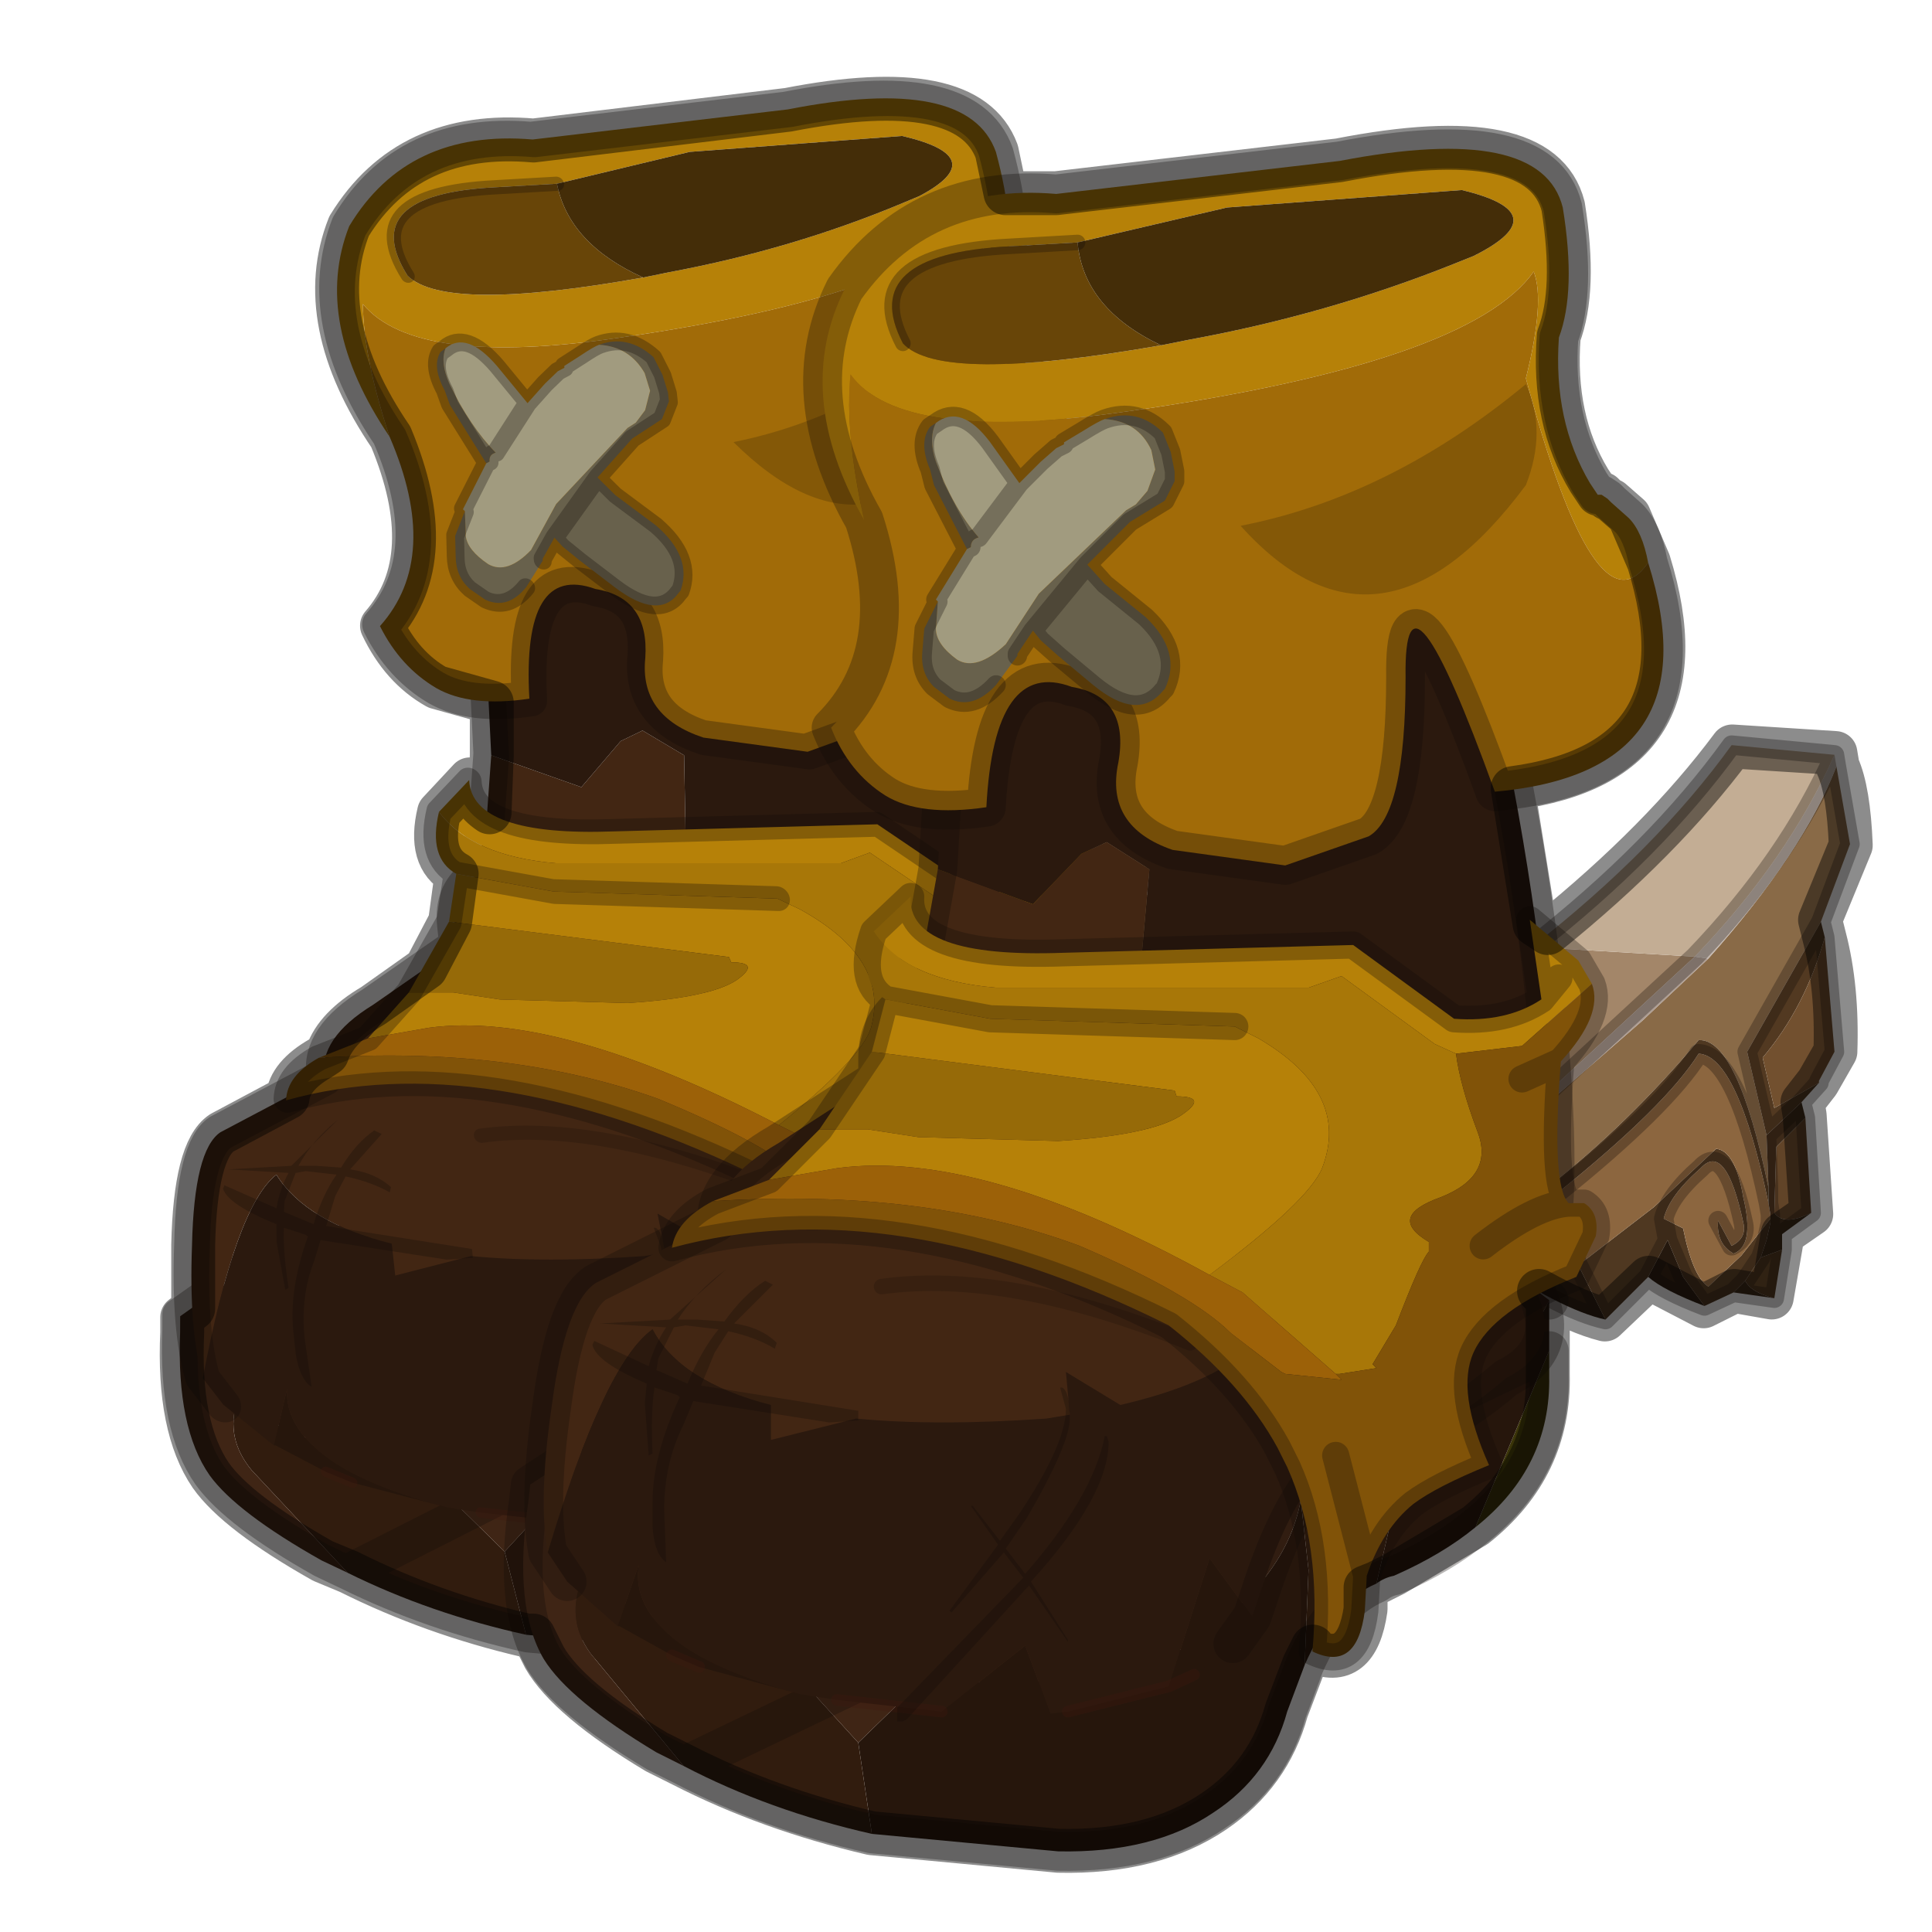 <?xml version="1.0" encoding="UTF-8" standalone="no"?>
<svg xmlns:xlink="http://www.w3.org/1999/xlink" height="440.0px" width="440.0px" xmlns="http://www.w3.org/2000/svg">
  <g transform="matrix(10.0, 0.0, 0.0, 10.0, 0.0, 0.0)">
    <use height="44.0" transform="matrix(1.0, 0.0, 0.0, 1.0, 0.0, 0.0)" width="44.0" xlink:href="#shape0"/>
    <use height="44.85" transform="matrix(0.806, 0.0, 0.087, 0.806, 0.503, 1.847)" width="34.95" xlink:href="#sprite0"/>
    <use height="44.85" transform="matrix(0.884, 0.0, 0.0, 0.884, 11.458, 2.958)" width="34.95" xlink:href="#sprite0"/>
    <use height="40.9" transform="matrix(1.0, 0.0, 0.0, 1.0, 3.65, 1.75)" width="39.0" xlink:href="#shape2"/>
  </g>
  <defs>
    <g id="shape0" transform="matrix(1.0, 0.0, 0.0, 1.0, 0.0, 0.0)">
      <path d="M44.0 44.0 L0.0 44.0 0.0 0.0 44.0 0.0 44.0 44.0" fill="#43adca" fill-opacity="0.0" fill-rule="evenodd" stroke="none"/>
    </g>
    <g id="sprite0" transform="matrix(1.0, 0.0, 0.0, 1.0, 0.5, 0.5)">
      <use height="44.85" transform="matrix(1.0, 0.0, 0.0, 1.0, -0.5, -0.5)" width="34.95" xlink:href="#shape1"/>
    </g>
    <g id="shape1" transform="matrix(1.0, 0.0, 0.0, 1.0, 0.5, 0.5)">
      <path d="M26.0 20.55 L22.4 23.05 25.65 25.0 30.2 20.8 26.0 20.55" fill="#a38669" fill-rule="evenodd" stroke="none"/>
      <path d="M22.4 23.05 L24.7 28.5 Q26.75 29.9 27.9 30.15 L27.2 28.75 26.7 27.55 26.4 26.75 25.75 25.15 25.65 25.0 22.4 23.05 M29.0 29.05 Q29.4 29.4 30.45 29.8 L29.9 29.05 29.5 28.1 29.0 29.05" fill="#2d1e11" fill-rule="evenodd" stroke="none"/>
      <path d="M33.45 19.9 L34.2 17.9 33.85 15.9 Q33.0 18.1 30.55 20.85 L28.85 22.45 25.75 25.15 26.4 26.75 Q28.5 25.1 30.3 22.95 31.3 22.9 32.1 26.75 L32.05 25.4 31.55 23.25 33.45 19.9" fill="#896a47" fill-rule="evenodd" stroke="none"/>
      <path d="M25.65 25.0 L25.75 25.15 28.85 22.45 30.55 20.85 30.2 20.8 25.65 25.0" fill="#ad9d93" fill-rule="evenodd" stroke="none"/>
      <path d="M27.9 30.15 L29.0 29.05 29.5 28.1 29.9 29.05 30.45 29.8 31.2 29.45 31.5 29.15 31.9 28.55 32.05 28.1 32.15 27.65 32.15 27.55 31.4 28.5 30.55 29.3 Q30.15 29.05 29.9 27.8 L29.4 27.55 Q29.55 26.95 30.35 26.25 31.0 25.55 31.45 27.65 31.55 28.05 31.15 28.25 L30.8 27.6 Q30.75 28.2 31.2 28.45 31.75 28.25 31.45 27.0 31.25 25.8 30.75 25.75 L29.15 27.25 27.2 28.75 27.9 30.15 M26.4 26.75 L26.7 27.55 Q26.5 27.05 26.65 26.9 29.45 24.65 30.3 23.3 31.3 23.35 32.1 27.15 L32.1 26.75 Q31.3 22.9 30.3 22.95 28.5 25.1 26.4 26.75 M29.4 27.55 L29.5 28.1 29.4 27.55" fill="#4f3821" fill-rule="evenodd" stroke="none"/>
      <path d="M26.7 27.55 L27.2 28.75 29.15 27.25 30.75 25.75 Q31.25 25.8 31.45 27.0 31.75 28.25 31.2 28.45 30.75 28.2 30.8 27.6 L31.15 28.25 Q31.55 28.05 31.45 27.65 31.0 25.55 30.35 26.25 29.55 26.95 29.4 27.55 L29.9 27.8 Q30.15 29.05 30.55 29.3 L31.4 28.5 32.15 27.55 32.15 27.5 32.15 27.45 32.1 27.15 Q31.3 23.35 30.3 23.3 29.45 24.65 26.65 26.9 26.5 27.05 26.7 27.55" fill="#8c663f" fill-rule="evenodd" stroke="none"/>
      <path d="M33.85 15.9 L33.8 15.6 Q32.6 18.3 30.2 20.8 L30.55 20.85 Q33.0 18.1 33.85 15.9" fill="#c3b7af" fill-rule="evenodd" stroke="none"/>
      <path d="M33.8 15.6 L31.15 15.35 Q29.2 18.05 26.0 20.55 L30.2 20.8 Q32.6 18.3 33.8 15.6" fill="#c3ad94" fill-rule="evenodd" stroke="none"/>
      <path d="M32.95 24.55 L33.4 24.05 32.25 24.7 31.95 23.4 Q33.05 22.1 33.55 20.3 L33.45 19.9 31.55 23.25 32.05 25.4 32.95 24.55" fill="#523921" fill-rule="evenodd" stroke="none"/>
      <path d="M33.2 27.4 L33.05 24.95 32.3 25.7 32.25 27.4 Q32.5 27.75 33.2 27.4" fill="#614428" fill-rule="evenodd" stroke="none"/>
      <path d="M31.2 29.45 L32.25 29.6 Q31.65 29.45 31.5 29.15 L31.2 29.45 M32.45 28.35 L32.45 27.95 33.2 27.4 Q32.5 27.75 32.25 27.4 L32.3 25.7 33.05 24.95 32.95 24.55 32.05 25.4 32.1 26.75 32.1 27.15 32.15 27.45 32.15 27.5 32.15 27.55 32.15 27.65 32.05 28.1 32.45 27.95 32.05 28.1 31.9 28.55 32.45 28.35" fill="#3d2a19" fill-rule="evenodd" stroke="none"/>
      <path d="M33.4 24.05 L33.4 24.0 33.8 23.25 33.55 20.3 Q33.05 22.1 31.95 23.4 L32.25 24.7 33.4 24.05" fill="#72502f" fill-rule="evenodd" stroke="none"/>
      <path d="M32.25 29.6 L32.45 28.35 31.9 28.55 31.5 29.15 Q31.65 29.45 32.25 29.6" fill="#583e23" fill-rule="evenodd" stroke="none"/>
      <path d="M33.8 15.6 L31.15 15.35 Q29.2 18.05 26.0 20.55 L22.4 23.05 24.7 28.5 Q26.75 29.9 27.9 30.15 L29.0 29.05 Q29.4 29.4 30.45 29.8 L31.2 29.45 32.25 29.6 32.45 28.35 32.45 27.95 33.2 27.4 33.05 24.95 32.95 24.55 33.4 24.05 33.4 24.0 33.8 23.25 33.55 20.3 33.45 19.9 34.2 17.9 33.85 15.9 33.8 15.6 Q32.6 18.3 30.2 20.8 M26.4 26.75 L26.7 27.55 27.2 28.75 27.9 30.15 M32.1 27.15 Q31.3 23.35 30.3 23.3 29.45 24.65 26.65 26.9 26.5 27.05 26.7 27.55 M25.65 25.0 L22.4 23.05 M25.75 25.15 L25.65 25.0 30.2 20.8 M25.75 25.15 L26.4 26.75 M32.1 26.75 L32.1 27.15 32.15 27.45 32.15 27.5 32.15 27.55 M29.4 27.55 Q29.55 26.95 30.35 26.25 31.0 25.55 31.45 27.65 31.55 28.05 31.15 28.25 L30.8 27.6 M32.05 25.4 L32.1 26.75 M32.05 25.4 L31.55 23.25 33.45 19.9 M32.95 24.55 L32.05 25.4 M30.45 29.8 L29.9 29.05 29.5 28.1 29.4 27.55 M29.5 28.1 L29.0 29.05 M32.45 27.95 L32.05 28.1 32.15 27.65 32.15 27.55 M31.5 29.15 L31.2 29.45 M31.9 28.55 L31.5 29.15 M31.9 28.55 L32.05 28.1" fill="none" stroke="#110b08" stroke-linecap="round" stroke-linejoin="round" stroke-opacity="0.302" stroke-width="0.5"/>
      <path d="M26.45 30.95 L26.45 31.6 Q26.5 33.95 24.55 35.5 L26.45 30.95" fill="#3a3408" fill-rule="evenodd" stroke="none"/>
      <path d="M26.45 29.65 L26.45 30.95 24.55 35.5 Q23.7 36.2 22.45 36.75 22.2 36.8 22.0 36.95 L22.6 34.35 22.65 32.35 Q25.4 31.85 26.45 29.65 M20.15 39.05 L19.7 40.25 Q19.25 41.9 17.8 42.85 16.25 43.9 13.8 43.85 L9.0 43.4 8.65 41.05 10.35 39.4 Q14.5 39.8 16.95 38.65 19.65 37.0 20.05 34.8 L20.25 36.6 20.15 39.05" fill="#26160c" fill-rule="evenodd" stroke="none"/>
      <path d="M22.0 36.95 Q20.85 37.45 20.15 39.05 L20.25 36.6 20.05 34.8 Q20.5 32.55 21.7 32.45 L22.65 32.35 22.6 34.35 22.0 36.95 M9.0 43.4 Q6.35 42.8 4.15 41.65 L1.75 38.75 Q1.1 37.85 1.55 36.8 3.15 38.05 6.6 38.8 L8.65 41.05 9.0 43.4" fill="#311c0e" fill-rule="evenodd" stroke="none"/>
      <path d="M4.15 41.65 L3.45 41.3 Q1.2 39.95 0.55 38.9 -0.25 37.55 0.15 34.85 L0.2 34.4 3.7 32.1 23.95 28.05 25.6 29.0 26.45 29.65 Q25.4 31.85 22.65 32.35 L21.7 32.45 Q20.5 32.55 20.05 34.8 19.65 37.0 16.95 38.65 14.5 39.8 10.35 39.4 L8.65 41.05 6.6 38.8 Q3.15 38.05 1.55 36.8 1.1 37.85 1.75 38.75 L4.15 41.65" fill="#3f2515" fill-rule="evenodd" stroke="none"/>
      <path d="M4.15 41.65 L3.45 41.3 Q1.2 39.95 0.55 38.9 -0.25 37.55 0.15 34.85 L0.2 34.4 3.7 32.1 23.95 28.05 25.6 29.0 26.45 29.65 M26.45 30.95 L26.45 31.6 Q26.5 33.95 24.55 35.5 23.7 36.2 22.45 36.75 22.2 36.8 22.0 36.95 20.85 37.45 20.15 39.05 L19.7 40.25 Q19.25 41.9 17.8 42.85 16.25 43.9 13.8 43.85 L9.0 43.4 Q6.35 42.8 4.15 41.65 Z" fill="none" stroke="#110b08" stroke-linecap="round" stroke-linejoin="round" stroke-opacity="0.302" stroke-width="1.0"/>
      <path d="M2.5 38.05 L2.45 38.05 2.5 38.05" fill="#322c08" fill-rule="evenodd" stroke="none"/>
      <path d="M0.65 36.15 Q0.4 34.8 0.75 32.4 1.1 29.7 1.9 29.2 L5.0 27.65 Q4.95 26.55 6.6 25.6 L9.15 23.95 9.15 23.4 Q9.15 22.5 9.85 22.0 L10.35 20.5 10.7 18.55 13.15 19.45 14.4 18.15 15.05 17.85 16.15 18.55 15.8 22.45 14.95 22.1 Q16.2 23.35 14.8 23.75 L19.4 29.9 Q18.85 31.55 15.4 32.35 L14.0 31.5 14.1 32.6 13.5 32.7 Q10.65 32.9 8.6 32.7 L6.4 33.25 6.4 32.35 Q4.05 31.75 3.35 30.4 2.1 31.3 0.65 36.15 M11.15 21.55 L14.95 22.1 11.15 21.55 Q10.35 21.7 9.85 22.0 10.35 21.7 11.15 21.55 M17.2 30.75 Q12.5 28.85 9.25 29.3 12.5 28.85 17.2 30.75" fill="#422613" fill-rule="evenodd" stroke="none"/>
      <path d="M10.7 18.55 L10.9 15.15 10.85 13.6 10.85 13.35 10.4 10.85 9.9 9.15 23.9 9.75 Q25.45 14.85 26.2 20.65 26.85 26.0 26.45 28.3 25.6 28.65 24.4 30.0 20.1 30.65 20.3 34.4 19.6 35.35 19.0 37.2 L18.8 37.8 17.7 36.3 16.65 39.6 14.05 40.25 13.6 40.3 12.95 38.55 10.8 40.25 8.1 39.95 7.15 39.8 Q4.55 39.1 3.6 38.1 2.85 37.35 3.0 36.45 L2.45 38.05 1.15 36.9 0.65 36.15 Q2.1 31.3 3.35 30.4 4.05 31.75 6.4 32.35 L6.4 33.25 8.6 32.7 Q10.65 32.9 13.5 32.7 L14.1 32.6 14.0 31.5 15.4 32.35 Q18.85 31.55 19.4 29.9 L14.8 23.75 Q16.2 23.35 14.95 22.1 L15.8 22.45 16.15 18.55 15.05 17.85 14.4 18.15 13.15 19.45 10.7 18.55 M16.7 22.9 L15.8 22.45 16.7 22.9" fill="#2b190e" fill-rule="evenodd" stroke="none"/>
      <path d="M26.45 28.3 L25.95 29.1 Q26.95 30.85 25.35 31.65 23.3 33.4 21.45 33.55 20.85 33.7 20.3 34.4 20.1 30.65 24.4 30.0 25.6 28.65 26.45 28.3 M18.8 37.8 L18.3 38.5 18.1 38.7 17.3 39.3 16.65 39.6 17.7 36.3 18.8 37.8 M13.6 40.3 L11.45 40.3 10.8 40.25 12.95 38.55 13.6 40.3 M7.15 39.8 L4.55 39.1 3.85 38.8 2.5 38.05 2.45 38.05 3.0 36.45 Q2.85 37.35 3.6 38.1 4.55 39.1 7.15 39.8" fill="#26160c" fill-rule="evenodd" stroke="none"/>
      <path d="M17.3 39.3 L16.65 39.6 14.05 40.25 M10.8 40.25 L8.1 39.95 M4.55 39.1 L3.85 38.8 M15.8 22.45 L16.7 22.9 M14.95 22.1 L11.15 21.55 M14.95 22.1 L15.8 22.45" fill="none" stroke="#3f190f" stroke-linecap="round" stroke-linejoin="round" stroke-opacity="0.302" stroke-width="0.3"/>
      <path d="M9.25 29.3 Q12.5 28.85 17.2 30.75" fill="none" stroke="#110b08" stroke-linecap="round" stroke-linejoin="round" stroke-opacity="0.2" stroke-width="0.4"/>
      <path d="M10.7 18.55 L10.9 15.15 10.85 13.6 10.85 13.35 10.4 10.85 9.9 9.15 23.9 9.75 Q25.45 14.85 26.2 20.65 26.85 26.0 26.45 28.3 L25.95 29.1 Q26.95 30.85 25.35 31.65 23.3 33.4 21.45 33.55 20.85 33.7 20.3 34.4 19.6 35.35 19.0 37.2 L18.8 37.8 18.3 38.5 M1.15 36.9 L0.65 36.15 Q0.4 34.8 0.75 32.4 1.1 29.7 1.9 29.2 L5.0 27.65 Q4.95 26.55 6.6 25.6 L9.15 23.95 9.15 23.4 Q9.15 22.5 9.85 22.0 L10.35 20.5 10.7 18.55 M11.15 21.55 Q10.35 21.7 9.85 22.0" fill="none" stroke="#110b08" stroke-linecap="round" stroke-linejoin="round" stroke-opacity="0.302" stroke-width="1.0"/>
      <path d="M20.3 34.4 Q20.1 30.65 24.4 30.0" fill="none" stroke="#110b08" stroke-linecap="round" stroke-linejoin="round" stroke-opacity="0.302" stroke-width="0.3"/>
      <path d="M24.05 23.3 L23.5 23.05 21.1 21.3 20.25 21.6 12.2 21.6 Q9.85 21.4 9.05 20.15 L10.0 19.25 Q9.9 20.85 13.95 20.7 L21.4 20.5 24.0 22.4 Q25.35 22.5 26.25 21.9 L25.95 19.85 27.2 20.9 27.55 21.5 25.75 23.1 24.05 23.3 M9.35 21.9 L12.05 22.4 18.35 22.6 18.95 22.9 Q21.35 24.3 20.6 26.25 20.25 27.1 17.7 29.0 11.8 25.75 8.1 26.25 L6.35 26.55 7.65 25.25 8.9 25.25 10.2 25.45 13.8 25.55 Q16.15 25.4 16.95 24.9 17.7 24.4 16.85 24.4 L16.8 24.25 9.0 23.25 9.35 21.9 M26.7 21.35 L26.25 21.9 26.7 21.35" fill="#b68108" fill-rule="evenodd" stroke="none"/>
      <path d="M9.05 20.15 Q9.85 21.4 12.2 21.6 L20.25 21.6 21.1 21.3 23.5 23.05 24.05 23.3 Q24.15 24.1 24.6 25.3 25.05 26.45 23.65 27.0 22.25 27.5 23.35 28.15 L23.35 28.4 Q23.15 28.6 22.5 30.3 L21.9 31.3 22.0 31.4 21.05 31.55 21.0 31.55 20.95 31.55 18.55 29.45 17.7 29.0 Q20.25 27.1 20.6 26.25 21.35 24.3 18.95 22.9 L18.35 22.6 12.05 22.4 9.35 21.9 Q8.6 21.45 9.05 20.15" fill="#a87708" fill-rule="evenodd" stroke="none"/>
      <path d="M7.65 25.25 L9.0 23.25 16.8 24.25 16.85 24.4 Q17.7 24.4 16.95 24.9 16.15 25.4 13.8 25.55 L10.2 25.45 8.9 25.25 7.65 25.25" fill="#966a08" fill-rule="evenodd" stroke="none"/>
      <path d="M17.7 29.0 L18.55 29.45 20.95 31.55 21.1 31.7 19.65 31.55 19.55 31.5 18.25 30.5 Q17.25 29.5 14.35 28.25 10.3 26.75 4.9 27.1 L6.35 26.55 8.1 26.25 Q11.8 25.75 17.7 29.0" fill="#9c6108" fill-rule="evenodd" stroke="none"/>
      <path d="M20.95 31.55 L21.0 31.55 21.05 31.55 22.0 31.4 21.9 31.3 22.5 30.3 Q23.15 28.6 23.35 28.4 L23.35 28.15 Q22.25 27.5 23.65 27.0 25.05 26.45 24.6 25.3 24.15 24.1 24.05 23.3 L25.75 23.1 27.55 21.5 Q27.85 22.3 26.75 23.5 26.5 26.7 26.95 27.15 L27.35 27.15 Q27.75 27.4 27.65 28.0 L27.15 29.05 Q25.0 29.9 24.5 31.0 24.05 32.0 24.9 33.9 23.55 34.45 22.95 34.9 22.15 35.55 21.75 36.75 L21.7 37.65 Q21.5 39.25 20.35 38.7 20.6 35.95 19.7 33.95 L19.45 33.45 Q18.55 31.8 16.65 30.3 9.55 26.75 3.85 28.3 3.95 27.6 4.9 27.1 10.3 26.75 14.35 28.25 17.25 29.5 18.25 30.5 L19.55 31.5 19.65 31.55 21.1 31.7 20.95 31.55 M25.75 23.95 L26.75 23.5 25.75 23.95 M26.95 27.15 Q26.1 27.2 24.75 28.25 26.1 27.2 26.95 27.15 M20.95 33.65 L21.75 36.75 20.95 33.65" fill="#815308" fill-rule="evenodd" stroke="none"/>
      <path d="M9.05 20.15 Q8.6 21.45 9.35 21.9 L12.05 22.4 18.35 22.6 M27.55 21.5 L27.2 20.9 25.95 19.85 26.25 21.9 26.7 21.35 M9.05 20.15 L10.0 19.25 Q9.9 20.85 13.95 20.7 L21.4 20.5 24.0 22.4 Q25.35 22.5 26.25 21.9 M26.75 23.5 L25.75 23.95 M27.55 21.5 Q27.85 22.3 26.75 23.5 26.5 26.7 26.95 27.15 L27.35 27.15 Q27.75 27.4 27.65 28.0 L27.15 29.05 Q25.0 29.9 24.5 31.0 24.05 32.0 24.9 33.9 23.55 34.45 22.95 34.9 22.15 35.55 21.75 36.75 L21.7 37.65 Q21.5 39.25 20.35 38.7 20.6 35.95 19.7 33.95 L19.45 33.45 Q18.55 31.8 16.65 30.3 9.55 26.75 3.85 28.3 3.95 27.6 4.9 27.1 L6.35 26.55 7.65 25.25 9.0 23.25 9.35 21.9 M21.75 36.75 L20.95 33.65 M24.75 28.25 Q26.1 27.2 26.95 27.15" fill="none" stroke="#110b08" stroke-linecap="round" stroke-linejoin="round" stroke-opacity="0.302" stroke-width="0.7"/>
      <path d="M8.8 9.55 Q6.95 6.3 8.3 3.6 10.25 0.85 13.75 1.15 L21.05 0.3 Q26.25 -0.7 26.8 1.5 27.15 3.65 26.7 4.85 26.55 7.0 27.5 8.6 L27.7 8.9 27.8 8.9 27.95 9.0 28.05 9.1 28.5 9.5 Q28.85 9.85 29.0 10.65 27.65 12.6 25.85 5.9 26.35 3.9 26.05 3.15 24.4 5.5 15.6 6.75 9.75 7.6 8.45 5.8 8.3 7.3 8.8 9.55 M16.45 5.05 L17.2 4.9 Q20.75 4.25 24.0 2.95 L24.5 2.75 Q26.7 1.65 24.2 1.05 L18.15 1.5 14.3 2.4 12.55 2.5 Q8.6 2.7 9.8 5.0 10.75 6.05 16.45 5.05" fill="#b68108" fill-rule="evenodd" stroke="none"/>
      <path d="M8.8 9.55 Q8.3 7.3 8.45 5.8 9.75 7.6 15.6 6.75 24.4 5.5 26.05 3.15 26.35 3.9 25.85 5.9 27.65 12.6 29.0 10.65 30.7 16.05 25.05 16.55 22.7 10.05 22.75 13.6 22.75 17.15 21.8 17.7 L19.65 18.45 16.75 18.05 Q15.0 17.45 15.35 15.8 15.65 14.1 14.15 13.85 12.15 13.1 11.95 16.95 10.25 17.2 9.35 16.65 8.4 16.05 7.95 14.9 9.9 12.95 8.8 9.55" fill="#a16b08" fill-rule="evenodd" stroke="none"/>
      <path d="M14.3 2.4 Q14.45 4.1 16.45 5.05 10.75 6.05 9.8 5.0 8.6 2.7 12.55 2.5 L14.3 2.4" fill="#684508" fill-rule="evenodd" stroke="none"/>
      <path d="M14.3 2.4 L18.15 1.5 24.2 1.05 Q26.7 1.65 24.5 2.75 L24.0 2.95 Q20.75 4.25 17.2 4.9 L16.45 5.05 Q14.45 4.1 14.3 2.4" fill="#442d08" fill-rule="evenodd" stroke="none"/>
      <path d="M9.8 5.0 Q8.6 2.7 12.55 2.5 L14.3 2.4" fill="none" stroke="#110b08" stroke-linecap="round" stroke-linejoin="round" stroke-opacity="0.302" stroke-width="0.4"/>
      <path d="M29.0 10.65 Q28.85 9.85 28.5 9.5 L28.05 9.1 27.95 9.0 27.8 8.9 27.7 8.9 27.5 8.6 Q26.55 7.0 26.7 4.85 27.15 3.65 26.8 1.5 26.25 -0.7 21.05 0.3 L13.75 1.15 Q10.25 0.85 8.3 3.6 6.95 6.3 8.8 9.55 M29.0 10.65 Q30.7 16.05 25.05 16.55 22.7 10.05 22.75 13.6 22.75 17.15 21.8 17.7 L19.65 18.45 16.75 18.05 Q15.0 17.45 15.35 15.8 15.65 14.1 14.15 13.85 12.15 13.1 11.95 16.95 10.25 17.2 9.35 16.65 8.4 16.05 7.95 14.9 9.9 12.95 8.8 9.55" fill="none" stroke="#110b08" stroke-linecap="round" stroke-linejoin="round" stroke-opacity="0.302" stroke-width="1.0"/>
      <path d="M25.85 6.05 Q26.4 7.25 25.85 8.65 22.1 13.7 18.5 9.7 22.35 8.95 25.85 6.05" fill="#110b08" fill-opacity="0.2" fill-rule="evenodd" stroke="none"/>
      <path d="M6.25 29.15 L6.45 29.25 5.45 30.25 Q6.15 30.35 6.55 30.75 L6.5 30.9 Q6.0 30.6 5.3 30.45 L4.95 31.0 4.6 31.85 8.65 32.5 8.65 32.75 7.9 32.8 4.4 32.25 4.15 32.85 Q3.65 33.85 3.65 35.05 L3.7 36.4 Q3.4 36.2 3.35 35.5 L3.35 35.05 3.35 34.85 Q3.35 33.65 4.05 32.15 L4.0 32.1 3.4 31.9 Q3.3 32.55 3.35 33.6 L3.25 33.65 3.15 32.3 3.2 31.8 Q1.9 31.25 1.8 30.8 L1.85 30.7 3.25 31.35 Q3.4 30.8 3.7 30.35 L2.0 30.25 3.8 30.15 5.25 28.85 Q4.45 29.45 4.0 30.15 L4.5 30.15 5.2 30.2 Q5.7 29.5 6.25 29.15 M3.9 30.35 L3.5 31.15 3.45 31.45 4.25 31.8 Q4.6 30.95 5.05 30.4 L4.2 30.3 3.9 30.35" fill="#110b08" fill-opacity="0.302" fill-rule="evenodd" stroke="none"/>
      <path d="M14.1 32.7 Q14.1 33.35 13.0 35.25 L12.45 36.05 12.95 36.7 Q14.7 34.7 15.0 33.15 L15.05 33.15 15.1 33.3 Q15.1 34.7 13.1 36.9 L14.05 38.4 14.05 38.45 13.05 37.0 9.9 40.45 9.8 40.5 9.65 40.5 9.65 40.15 12.9 36.8 12.4 36.15 11.05 37.7 11.0 37.65 12.25 35.95 11.55 34.95 11.6 34.95 12.3 35.85 12.8 35.15 Q14.0 33.35 14.0 32.45 L13.85 31.9 13.9 31.9 Q14.1 32.0 14.1 32.7" fill="#110b08" fill-opacity="0.302" fill-rule="evenodd" stroke="none"/>
      <path d="M10.7 11.65 L10.65 12.35 Q10.65 12.75 11.2 13.15 11.7 13.45 12.45 12.75 L13.3 11.45 15.55 9.3 15.8 9.15 16.1 8.8 16.3 8.25 16.2 7.75 Q15.85 7.0 15.0 6.95 15.85 6.65 16.5 7.3 L16.7 7.8 16.8 8.3 16.8 8.55 16.55 9.05 15.65 9.6 14.55 10.7 15.0 11.2 16.05 12.05 Q17.0 12.95 16.55 13.9 L16.5 13.95 Q15.85 14.75 14.7 13.8 L13.8 13.05 13.35 12.65 13.15 12.4 12.75 13.0 12.75 13.05 12.2 13.8 Q11.6 14.45 11.0 14.15 L10.6 13.85 Q10.25 13.5 10.3 12.95 L10.35 12.35 10.7 11.65 M11.75 10.0 Q11.55 10.05 11.55 10.25 L11.45 10.3 10.6 8.65 10.5 8.25 Q10.2 7.55 10.5 7.15 L10.65 7.05 Q10.45 7.45 10.65 8.05 11.1 9.25 11.75 10.0 M14.55 10.7 L13.15 12.4 14.55 10.7" fill="#68614c" fill-rule="evenodd" stroke="none"/>
      <path d="M15.0 6.95 Q15.85 7.0 16.2 7.75 L16.3 8.25 16.1 8.8 15.8 9.15 15.55 9.3 13.3 11.45 12.45 12.75 Q11.7 13.45 11.2 13.15 10.65 12.75 10.65 12.35 L10.7 11.65 10.65 11.6 11.45 10.3 11.55 10.25 Q11.55 10.05 11.75 10.0 11.1 9.25 10.65 8.05 10.45 7.45 10.65 7.05 11.3 6.55 12.05 7.55 L12.8 8.6 13.35 8.05 13.75 7.7 13.95 7.6 13.95 7.55 14.45 7.25 Q14.85 7.0 15.0 6.95 M11.75 10.0 L12.8 8.6 11.75 10.0" fill="#a19b7f" fill-rule="evenodd" stroke="none"/>
      <path d="M15.0 6.95 Q14.85 7.0 14.45 7.25 L13.95 7.55 13.95 7.6 13.75 7.7 13.35 8.05 12.8 8.6 11.75 10.0 Q11.55 10.05 11.55 10.25 L11.45 10.3 10.65 11.6 10.7 11.65 10.35 12.35 10.3 12.95 Q10.25 13.5 10.6 13.85 L11.0 14.15 Q11.6 14.45 12.2 13.8 M12.75 13.05 L12.75 13.0 13.15 12.4 14.55 10.7 15.65 9.6 16.55 9.05 16.8 8.55 16.8 8.3 16.7 7.8 16.5 7.3 Q15.85 6.65 15.0 6.95 M14.55 10.7 L15.0 11.2 16.05 12.05 Q17.0 12.95 16.55 13.9 L16.5 13.95 Q15.85 14.75 14.7 13.8 L13.8 13.05 13.35 12.65 13.15 12.4 M10.65 7.05 Q11.3 6.55 12.05 7.55 L12.8 8.6 M11.45 10.3 L10.6 8.65 10.5 8.25 Q10.2 7.55 10.5 7.15 L10.65 7.05" fill="none" stroke="#110b08" stroke-linecap="round" stroke-linejoin="round" stroke-opacity="0.302" stroke-width="0.5"/>
    </g>
    <g id="shape2" transform="matrix(1.0, 0.0, 0.0, 1.0, -3.65, -1.75)">
      <path d="M8.9 9.95 Q7.1 7.3 7.95 5.15 9.3 2.95 12.15 3.2 L17.95 2.5 Q22.05 1.7 22.7 3.45 L22.9 4.4 24.05 4.4 30.5 3.65 Q35.1 2.75 35.6 4.7 35.9 6.6 35.5 7.65 35.35 9.55 36.2 10.95 L36.4 11.25 36.5 11.25 36.6 11.35 36.7 11.4 37.1 11.75 37.55 12.8 Q38.95 17.35 34.45 17.95 L34.95 21.05 35.25 21.25 Q37.85 19.15 39.45 17.0 L41.8 17.15 41.85 17.45 Q42.1 18.0 42.15 19.25 L41.45 20.95 41.55 21.35 Q41.85 22.5 41.8 23.95 L41.4 24.65 41.05 25.1 41.1 25.4 41.25 27.65 40.6 28.1 40.55 28.4 40.35 29.55 39.5 29.4 38.8 29.75 37.55 29.1 36.55 30.05 Q35.95 29.9 35.05 29.4 L35.25 29.6 35.25 30.75 35.25 31.3 Q35.3 33.4 33.6 34.75 L31.75 35.85 31.35 36.05 31.1 36.15 31.1 36.65 Q30.9 38.05 29.9 37.6 L29.9 37.5 29.7 37.9 29.3 38.95 Q28.9 40.4 27.65 41.25 26.25 42.2 24.1 42.15 L19.85 41.75 Q17.5 41.2 15.55 40.2 L14.95 39.9 Q12.95 38.7 12.4 37.75 L12.15 37.25 12.0 37.25 Q9.85 36.75 7.95 35.8 L7.35 35.55 Q5.4 34.45 4.8 33.6 4.05 32.5 4.15 30.35 L4.15 30.0 4.4 29.8 4.4 28.35 Q4.45 26.2 5.05 25.8 L6.55 25.0 Q6.6 24.5 7.3 24.1 L7.45 24.0 Q7.65 23.4 8.5 22.9 L9.7 22.05 10.25 21.0 10.4 19.9 Q9.75 19.55 10.0 18.5 L10.7 17.75 Q10.7 18.2 11.15 18.5 L11.2 17.2 11.2 16.0 9.95 15.65 Q9.15 15.2 8.7 14.25 10.05 12.7 8.9 9.95 Z" fill="none" stroke="#000000" stroke-linecap="round" stroke-linejoin="round" stroke-opacity="0.451" stroke-width="1.0"/>
    </g>
  </defs>
</svg>
